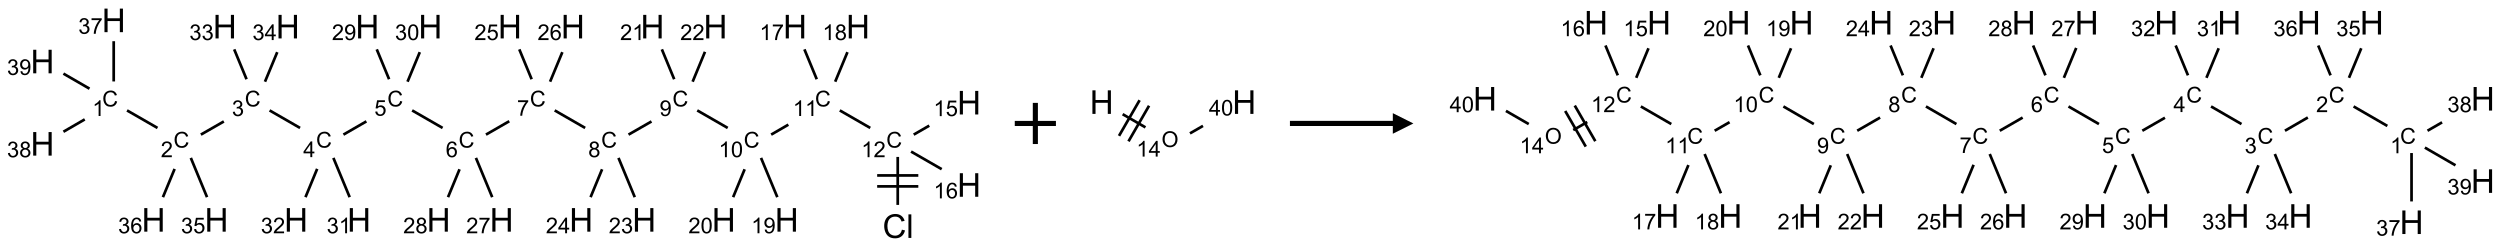 <?xml version="1.0" encoding="UTF-8"?>
<svg xmlns="http://www.w3.org/2000/svg" xmlns:xlink="http://www.w3.org/1999/xlink" width="1215" height="120" viewBox="0 0 1215 120">
<defs>
<g>
<g id="glyph-0-0">
<path d="M 2 0 L 2 -10 L 10 -10 L 10 0 Z M 2.25 -0.25 L 9.75 -0.25 L 9.75 -9.75 L 2.25 -9.75 Z M 2.25 -0.25 "/>
</g>
<g id="glyph-0-1">
<path d="M 9.406 -4.016 L 10.922 -3.633 C 10.605 -2.387 10.031 -1.438 9.207 -0.785 C 8.383 -0.133 7.371 0.195 6.18 0.195 C 4.945 0.195 3.941 -0.055 3.168 -0.559 C 2.395 -1.062 1.805 -1.789 1.402 -2.742 C 1 -3.695 0.797 -4.719 0.797 -5.812 C 0.797 -7.004 1.023 -8.047 1.48 -8.934 C 1.938 -9.82 2.586 -10.496 3.426 -10.957 C 4.266 -11.418 5.191 -11.648 6.203 -11.648 C 7.348 -11.648 8.312 -11.355 9.094 -10.773 C 9.875 -10.191 10.418 -9.371 10.727 -8.312 L 9.234 -7.961 C 8.969 -8.793 8.582 -9.402 8.078 -9.781 C 7.574 -10.16 6.938 -10.352 6.172 -10.352 C 5.293 -10.352 4.555 -10.141 3.965 -9.719 C 3.375 -9.297 2.957 -8.73 2.719 -8.02 C 2.48 -7.309 2.359 -6.574 2.359 -5.82 C 2.359 -4.848 2.5 -3.996 2.785 -3.27 C 3.07 -2.543 3.512 -2 4.109 -1.641 C 4.707 -1.281 5.355 -1.102 6.055 -1.102 C 6.902 -1.102 7.621 -1.348 8.211 -1.836 C 8.801 -2.324 9.199 -3.051 9.406 -4.016 Z M 9.406 -4.016 "/>
</g>
<g id="glyph-0-2">
<path d="M 1.023 0 L 1.023 -11.453 L 2.43 -11.453 L 2.43 0 Z M 1.023 0 "/>
</g>
<g id="glyph-0-3">
<path d="M 1.281 0 L 1.281 -11.453 L 2.797 -11.453 L 2.797 -6.75 L 8.75 -6.75 L 8.75 -11.453 L 10.266 -11.453 L 10.266 0 L 8.75 0 L 8.75 -5.398 L 2.797 -5.398 L 2.797 0 Z M 1.281 0 "/>
</g>
<g id="glyph-1-0">
<path d="M 1.332 0 L 1.332 -6.668 L 6.668 -6.668 L 6.668 0 Z M 1.5 -0.168 L 6.5 -0.168 L 6.5 -6.5 L 1.5 -6.5 Z M 1.5 -0.168 "/>
</g>
<g id="glyph-1-1">
<path d="M 6.27 -2.676 L 7.281 -2.422 C 7.07 -1.594 6.688 -0.961 6.137 -0.523 C 5.586 -0.086 4.914 0.129 4.121 0.129 C 3.297 0.129 2.629 -0.039 2.113 -0.371 C 1.598 -0.707 1.203 -1.191 0.934 -1.828 C 0.664 -2.465 0.531 -3.145 0.531 -3.875 C 0.531 -4.672 0.684 -5.363 0.988 -5.957 C 1.293 -6.547 1.723 -6.996 2.285 -7.305 C 2.844 -7.613 3.461 -7.766 4.137 -7.766 C 4.898 -7.766 5.543 -7.57 6.062 -7.184 C 6.582 -6.793 6.945 -6.246 7.152 -5.543 L 6.156 -5.309 C 5.98 -5.863 5.723 -6.266 5.387 -6.52 C 5.051 -6.773 4.625 -6.902 4.113 -6.902 C 3.527 -6.902 3.039 -6.762 2.645 -6.48 C 2.25 -6.199 1.973 -5.82 1.812 -5.348 C 1.652 -4.871 1.574 -4.383 1.574 -3.879 C 1.574 -3.23 1.668 -2.664 1.855 -2.18 C 2.047 -1.695 2.34 -1.332 2.738 -1.094 C 3.137 -0.855 3.57 -0.734 4.035 -0.734 C 4.602 -0.734 5.082 -0.898 5.473 -1.223 C 5.867 -1.551 6.133 -2.035 6.27 -2.676 Z M 6.27 -2.676 "/>
</g>
<g id="glyph-1-2">
<path d="M 3.973 0 L 3.035 0 L 3.035 -5.973 C 2.809 -5.758 2.516 -5.543 2.148 -5.328 C 1.781 -5.113 1.453 -4.953 1.16 -4.844 L 1.16 -5.75 C 1.684 -5.996 2.145 -6.297 2.535 -6.645 C 2.93 -6.996 3.207 -7.336 3.371 -7.668 L 3.973 -7.668 Z M 3.973 0 "/>
</g>
<g id="glyph-1-3">
<path d="M 5.371 -0.902 L 5.371 0 L 0.324 0 C 0.316 -0.227 0.352 -0.441 0.434 -0.652 C 0.562 -0.996 0.766 -1.332 1.051 -1.668 C 1.332 -2 1.742 -2.387 2.277 -2.824 C 3.105 -3.504 3.668 -4.043 3.957 -4.441 C 4.25 -4.84 4.395 -5.215 4.395 -5.566 C 4.395 -5.938 4.262 -6.254 3.996 -6.508 C 3.73 -6.762 3.387 -6.891 2.957 -6.891 C 2.508 -6.891 2.145 -6.754 1.875 -6.484 C 1.605 -6.215 1.469 -5.84 1.465 -5.359 L 0.5 -5.457 C 0.566 -6.176 0.812 -6.727 1.246 -7.102 C 1.676 -7.477 2.254 -7.668 2.98 -7.668 C 3.711 -7.668 4.293 -7.465 4.719 -7.059 C 5.145 -6.652 5.359 -6.148 5.359 -5.547 C 5.359 -5.242 5.297 -4.941 5.172 -4.645 C 5.047 -4.352 4.84 -4.039 4.551 -3.715 C 4.262 -3.387 3.777 -2.938 3.105 -2.371 C 2.543 -1.898 2.18 -1.578 2.02 -1.41 C 1.859 -1.242 1.73 -1.07 1.625 -0.902 Z M 5.371 -0.902 "/>
</g>
<g id="glyph-1-4">
<path d="M 0.441 -3.766 C 0.441 -4.668 0.535 -5.395 0.723 -5.945 C 0.906 -6.496 1.184 -6.922 1.551 -7.219 C 1.918 -7.516 2.375 -7.668 2.934 -7.668 C 3.344 -7.668 3.703 -7.586 4.012 -7.418 C 4.32 -7.254 4.574 -7.016 4.777 -6.707 C 4.977 -6.395 5.137 -6.016 5.25 -5.57 C 5.363 -5.125 5.422 -4.523 5.422 -3.766 C 5.422 -2.871 5.328 -2.148 5.145 -1.598 C 4.961 -1.047 4.688 -0.621 4.32 -0.32 C 3.953 -0.02 3.492 0.129 2.934 0.129 C 2.195 0.129 1.617 -0.133 1.199 -0.66 C 0.695 -1.297 0.441 -2.332 0.441 -3.766 Z M 1.406 -3.766 C 1.406 -2.512 1.555 -1.68 1.848 -1.262 C 2.141 -0.848 2.5 -0.641 2.934 -0.641 C 3.363 -0.641 3.727 -0.848 4.02 -1.266 C 4.312 -1.684 4.457 -2.516 4.457 -3.766 C 4.457 -5.023 4.312 -5.859 4.02 -6.27 C 3.727 -6.684 3.359 -6.891 2.922 -6.891 C 2.492 -6.891 2.148 -6.707 1.891 -6.344 C 1.566 -5.879 1.406 -5.02 1.406 -3.766 Z M 1.406 -3.766 "/>
</g>
<g id="glyph-1-5">
<path d="M 0.582 -1.766 L 1.484 -1.848 C 1.562 -1.426 1.707 -1.117 1.922 -0.926 C 2.137 -0.734 2.414 -0.641 2.75 -0.641 C 3.039 -0.641 3.289 -0.707 3.508 -0.84 C 3.727 -0.973 3.902 -1.148 4.043 -1.367 C 4.18 -1.586 4.297 -1.887 4.391 -2.262 C 4.484 -2.637 4.531 -3.016 4.531 -3.406 C 4.531 -3.449 4.531 -3.512 4.527 -3.594 C 4.34 -3.297 4.082 -3.055 3.758 -2.867 C 3.434 -2.68 3.082 -2.59 2.703 -2.59 C 2.07 -2.59 1.535 -2.816 1.098 -3.277 C 0.66 -3.734 0.441 -4.34 0.441 -5.09 C 0.441 -5.863 0.672 -6.484 1.129 -6.957 C 1.586 -7.43 2.156 -7.668 2.844 -7.668 C 3.34 -7.668 3.793 -7.531 4.207 -7.266 C 4.617 -7 4.93 -6.617 5.145 -6.121 C 5.355 -5.629 5.465 -4.91 5.465 -3.973 C 5.465 -2.996 5.359 -2.223 5.145 -1.645 C 4.934 -1.066 4.617 -0.625 4.199 -0.324 C 3.781 -0.02 3.293 0.129 2.73 0.129 C 2.133 0.129 1.645 -0.035 1.266 -0.367 C 0.887 -0.699 0.66 -1.164 0.582 -1.766 Z M 4.422 -5.137 C 4.422 -5.676 4.277 -6.102 3.992 -6.418 C 3.707 -6.734 3.359 -6.891 2.957 -6.891 C 2.543 -6.891 2.18 -6.719 1.871 -6.379 C 1.562 -6.039 1.406 -5.598 1.406 -5.059 C 1.406 -4.57 1.555 -4.176 1.848 -3.871 C 2.141 -3.566 2.5 -3.418 2.934 -3.418 C 3.367 -3.418 3.723 -3.57 4.004 -3.871 C 4.281 -4.176 4.422 -4.598 4.422 -5.137 Z M 4.422 -5.137 "/>
</g>
<g id="glyph-1-6">
<path d="M 1.887 -4.141 C 1.496 -4.281 1.207 -4.484 1.02 -4.75 C 0.832 -5.016 0.738 -5.328 0.738 -5.699 C 0.738 -6.254 0.938 -6.719 1.34 -7.098 C 1.738 -7.477 2.27 -7.668 2.934 -7.668 C 3.598 -7.668 4.137 -7.473 4.543 -7.086 C 4.949 -6.699 5.152 -6.227 5.152 -5.672 C 5.152 -5.316 5.059 -5.008 4.871 -4.746 C 4.688 -4.484 4.406 -4.281 4.027 -4.141 C 4.496 -3.988 4.852 -3.742 5.098 -3.402 C 5.34 -3.062 5.465 -2.656 5.465 -2.184 C 5.465 -1.531 5.234 -0.98 4.77 -0.535 C 4.309 -0.09 3.703 0.129 2.949 0.129 C 2.195 0.129 1.586 -0.094 1.125 -0.539 C 0.664 -0.984 0.434 -1.543 0.434 -2.207 C 0.434 -2.703 0.559 -3.121 0.809 -3.457 C 1.062 -3.793 1.422 -4.02 1.887 -4.141 Z M 1.699 -5.73 C 1.699 -5.367 1.812 -5.074 2.047 -4.844 C 2.281 -4.613 2.582 -4.5 2.953 -4.5 C 3.312 -4.5 3.609 -4.613 3.84 -4.84 C 4.07 -5.066 4.188 -5.348 4.188 -5.676 C 4.188 -6.02 4.07 -6.309 3.832 -6.543 C 3.594 -6.777 3.297 -6.895 2.941 -6.895 C 2.586 -6.895 2.289 -6.781 2.051 -6.551 C 1.816 -6.324 1.699 -6.047 1.699 -5.73 Z M 1.395 -2.203 C 1.395 -1.938 1.461 -1.676 1.586 -1.426 C 1.711 -1.176 1.902 -0.984 2.152 -0.848 C 2.402 -0.711 2.672 -0.641 2.957 -0.641 C 3.406 -0.641 3.777 -0.785 4.066 -1.074 C 4.359 -1.363 4.504 -1.727 4.504 -2.172 C 4.504 -2.625 4.355 -2.996 4.055 -3.293 C 3.754 -3.586 3.379 -3.734 2.926 -3.734 C 2.484 -3.734 2.121 -3.59 1.832 -3.297 C 1.543 -3.004 1.395 -2.641 1.395 -2.203 Z M 1.395 -2.203 "/>
</g>
<g id="glyph-1-7">
<path d="M 0.504 -6.637 L 0.504 -7.535 L 5.449 -7.535 L 5.449 -6.809 C 4.961 -6.289 4.48 -5.602 4.004 -4.746 C 3.527 -3.887 3.156 -3.004 2.895 -2.098 C 2.707 -1.461 2.59 -0.762 2.535 0 L 1.574 0 C 1.582 -0.602 1.703 -1.328 1.926 -2.176 C 2.152 -3.027 2.477 -3.848 2.898 -4.637 C 3.32 -5.426 3.77 -6.094 4.246 -6.637 Z M 0.504 -6.637 "/>
</g>
<g id="glyph-1-8">
<path d="M 5.309 -5.766 L 4.375 -5.691 C 4.293 -6.059 4.172 -6.328 4.02 -6.496 C 3.766 -6.762 3.453 -6.895 3.082 -6.895 C 2.785 -6.895 2.523 -6.812 2.297 -6.645 C 2 -6.43 1.77 -6.117 1.598 -5.703 C 1.43 -5.289 1.34 -4.703 1.332 -3.938 C 1.559 -4.281 1.836 -4.535 2.16 -4.703 C 2.488 -4.871 2.828 -4.953 3.188 -4.953 C 3.812 -4.953 4.344 -4.723 4.785 -4.262 C 5.223 -3.801 5.441 -3.207 5.441 -2.48 C 5.441 -2 5.34 -1.555 5.133 -1.145 C 4.926 -0.73 4.641 -0.418 4.281 -0.199 C 3.922 0.02 3.512 0.129 3.051 0.129 C 2.27 0.129 1.633 -0.156 1.141 -0.73 C 0.648 -1.305 0.402 -2.254 0.402 -3.574 C 0.402 -5.051 0.672 -6.121 1.219 -6.793 C 1.695 -7.375 2.336 -7.668 3.141 -7.668 C 3.742 -7.668 4.234 -7.5 4.617 -7.16 C 5 -6.824 5.23 -6.359 5.309 -5.766 Z M 1.48 -2.473 C 1.48 -2.152 1.547 -1.844 1.684 -1.547 C 1.82 -1.25 2.016 -1.027 2.262 -0.871 C 2.508 -0.719 2.766 -0.641 3.035 -0.641 C 3.434 -0.641 3.773 -0.801 4.059 -1.121 C 4.344 -1.441 4.484 -1.875 4.484 -2.422 C 4.484 -2.949 4.344 -3.367 4.062 -3.668 C 3.781 -3.973 3.426 -4.125 3 -4.125 C 2.578 -4.125 2.219 -3.973 1.922 -3.668 C 1.625 -3.363 1.48 -2.969 1.48 -2.473 Z M 1.48 -2.473 "/>
</g>
<g id="glyph-1-9">
<path d="M 0.441 -2 L 1.426 -2.082 C 1.5 -1.605 1.668 -1.242 1.934 -1.004 C 2.199 -0.762 2.52 -0.641 2.895 -0.641 C 3.348 -0.641 3.73 -0.812 4.043 -1.152 C 4.355 -1.492 4.512 -1.941 4.512 -2.504 C 4.512 -3.039 4.359 -3.461 4.059 -3.77 C 3.758 -4.078 3.367 -4.234 2.879 -4.234 C 2.578 -4.234 2.305 -4.164 2.062 -4.027 C 1.82 -3.891 1.629 -3.715 1.488 -3.496 L 0.609 -3.609 L 1.348 -7.531 L 5.145 -7.531 L 5.145 -6.637 L 2.098 -6.637 L 1.688 -4.582 C 2.145 -4.902 2.625 -5.062 3.129 -5.062 C 3.797 -5.062 4.359 -4.832 4.816 -4.371 C 5.277 -3.91 5.504 -3.312 5.504 -2.59 C 5.504 -1.898 5.305 -1.301 4.902 -0.797 C 4.41 -0.18 3.742 0.129 2.895 0.129 C 2.199 0.129 1.633 -0.062 1.195 -0.453 C 0.758 -0.844 0.504 -1.359 0.441 -2 Z M 0.441 -2 "/>
</g>
<g id="glyph-1-10">
<path d="M 3.449 0 L 3.449 -1.828 L 0.137 -1.828 L 0.137 -2.688 L 3.621 -7.637 L 4.387 -7.637 L 4.387 -2.688 L 5.418 -2.688 L 5.418 -1.828 L 4.387 -1.828 L 4.387 0 Z M 3.449 -2.688 L 3.449 -6.129 L 1.059 -2.688 Z M 3.449 -2.688 "/>
</g>
<g id="glyph-1-11">
<path d="M 0.449 -2.016 L 1.387 -2.141 C 1.492 -1.609 1.676 -1.227 1.934 -0.992 C 2.191 -0.758 2.508 -0.641 2.879 -0.641 C 3.32 -0.641 3.695 -0.793 3.996 -1.098 C 4.301 -1.402 4.453 -1.781 4.453 -2.234 C 4.453 -2.664 4.312 -3.02 4.031 -3.301 C 3.75 -3.578 3.391 -3.719 2.957 -3.719 C 2.781 -3.719 2.562 -3.684 2.297 -3.613 L 2.402 -4.438 C 2.465 -4.43 2.516 -4.426 2.551 -4.426 C 2.949 -4.426 3.312 -4.531 3.629 -4.738 C 3.949 -4.949 4.109 -5.27 4.109 -5.703 C 4.109 -6.047 3.992 -6.332 3.762 -6.559 C 3.527 -6.785 3.227 -6.895 2.859 -6.895 C 2.496 -6.895 2.191 -6.781 1.949 -6.551 C 1.707 -6.324 1.547 -5.98 1.48 -5.52 L 0.543 -5.688 C 0.656 -6.316 0.918 -6.805 1.324 -7.148 C 1.73 -7.492 2.234 -7.668 2.84 -7.668 C 3.254 -7.668 3.641 -7.578 3.988 -7.398 C 4.34 -7.219 4.609 -6.977 4.793 -6.668 C 4.98 -6.359 5.074 -6.031 5.074 -5.684 C 5.074 -5.352 4.984 -5.051 4.809 -4.781 C 4.629 -4.512 4.367 -4.297 4.02 -4.137 C 4.473 -4.031 4.824 -3.816 5.074 -3.488 C 5.324 -3.16 5.449 -2.75 5.449 -2.254 C 5.449 -1.59 5.203 -1.023 4.719 -0.559 C 4.234 -0.098 3.617 0.137 2.875 0.137 C 2.203 0.137 1.648 -0.062 1.207 -0.465 C 0.762 -0.863 0.512 -1.379 0.449 -2.016 Z M 0.449 -2.016 "/>
</g>
<g id="glyph-1-12">
<path d="M 0.516 -3.719 C 0.516 -4.984 0.855 -5.977 1.535 -6.695 C 2.215 -7.414 3.094 -7.77 4.172 -7.77 C 4.875 -7.77 5.512 -7.602 6.078 -7.266 C 6.645 -6.93 7.074 -6.461 7.371 -5.855 C 7.668 -5.254 7.816 -4.57 7.816 -3.809 C 7.816 -3.035 7.66 -2.34 7.348 -1.73 C 7.035 -1.117 6.594 -0.656 6.02 -0.34 C 5.449 -0.027 4.828 0.129 4.168 0.129 C 3.449 0.129 2.805 -0.043 2.238 -0.391 C 1.672 -0.738 1.246 -1.211 0.953 -1.812 C 0.66 -2.414 0.516 -3.047 0.516 -3.719 Z M 1.559 -3.703 C 1.559 -2.781 1.805 -2.059 2.301 -1.527 C 2.793 -1 3.414 -0.734 4.16 -0.734 C 4.922 -0.734 5.547 -1 6.039 -1.535 C 6.531 -2.07 6.777 -2.828 6.777 -3.812 C 6.777 -4.434 6.672 -4.977 6.461 -5.441 C 6.25 -5.902 5.945 -6.262 5.539 -6.52 C 5.133 -6.773 4.68 -6.902 4.176 -6.902 C 3.461 -6.902 2.848 -6.656 2.332 -6.164 C 1.816 -5.672 1.559 -4.852 1.559 -3.703 Z M 1.559 -3.703 "/>
</g>
</g>
</defs>
<path fill="none" stroke-width="0.033" stroke-linecap="butt" stroke-linejoin="miter" stroke="rgb(0%, 0%, 0%)" stroke-opacity="1" stroke-miterlimit="10" d="M 10.392 2.242 L 10.392 1.659 " transform="matrix(40, 0, 0, 40, 20.621, 9.904)"/>
<path fill="none" stroke-width="0.033" stroke-linecap="butt" stroke-linejoin="miter" stroke="rgb(0%, 0%, 0%)" stroke-opacity="1" stroke-miterlimit="10" d="M 10.642 1.884 L 10.142 1.884 " transform="matrix(40, 0, 0, 40, 20.621, 9.904)"/>
<path fill="none" stroke-width="0.033" stroke-linecap="butt" stroke-linejoin="miter" stroke="rgb(0%, 0%, 0%)" stroke-opacity="1" stroke-miterlimit="10" d="M 10.642 2.017 L 10.142 2.017 " transform="matrix(40, 0, 0, 40, 20.621, 9.904)"/>
<path fill="none" stroke-width="0.033" stroke-linecap="butt" stroke-linejoin="miter" stroke="rgb(0%, 0%, 0%)" stroke-opacity="1" stroke-miterlimit="10" d="M 10.058 1.307 L 9.688 1.094 " transform="matrix(40, 0, 0, 40, 20.621, 9.904)"/>
<path fill="none" stroke-width="0.033" stroke-linecap="butt" stroke-linejoin="miter" stroke="rgb(0%, 0%, 0%)" stroke-opacity="1" stroke-miterlimit="10" d="M 9.063 1.267 L 8.854 1.388 " transform="matrix(40, 0, 0, 40, 20.621, 9.904)"/>
<path fill="none" stroke-width="0.033" stroke-linecap="butt" stroke-linejoin="miter" stroke="rgb(0%, 0%, 0%)" stroke-opacity="1" stroke-miterlimit="10" d="M 8.326 1.307 L 7.956 1.094 " transform="matrix(40, 0, 0, 40, 20.621, 9.904)"/>
<path fill="none" stroke-width="0.033" stroke-linecap="butt" stroke-linejoin="miter" stroke="rgb(0%, 0%, 0%)" stroke-opacity="1" stroke-miterlimit="10" d="M 7.4 1.228 L 7.121 1.388 " transform="matrix(40, 0, 0, 40, 20.621, 9.904)"/>
<path fill="none" stroke-width="0.033" stroke-linecap="butt" stroke-linejoin="miter" stroke="rgb(0%, 0%, 0%)" stroke-opacity="1" stroke-miterlimit="10" d="M 6.594 1.307 L 6.224 1.094 " transform="matrix(40, 0, 0, 40, 20.621, 9.904)"/>
<path fill="none" stroke-width="0.033" stroke-linecap="butt" stroke-linejoin="miter" stroke="rgb(0%, 0%, 0%)" stroke-opacity="1" stroke-miterlimit="10" d="M 5.672 1.225 L 5.389 1.388 " transform="matrix(40, 0, 0, 40, 20.621, 9.904)"/>
<path fill="none" stroke-width="0.033" stroke-linecap="butt" stroke-linejoin="miter" stroke="rgb(0%, 0%, 0%)" stroke-opacity="1" stroke-miterlimit="10" d="M 4.862 1.307 L 4.492 1.094 " transform="matrix(40, 0, 0, 40, 20.621, 9.904)"/>
<path fill="none" stroke-width="0.033" stroke-linecap="butt" stroke-linejoin="miter" stroke="rgb(0%, 0%, 0%)" stroke-opacity="1" stroke-miterlimit="10" d="M 3.936 1.227 L 3.657 1.388 " transform="matrix(40, 0, 0, 40, 20.621, 9.904)"/>
<path fill="none" stroke-width="0.033" stroke-linecap="butt" stroke-linejoin="miter" stroke="rgb(0%, 0%, 0%)" stroke-opacity="1" stroke-miterlimit="10" d="M 3.13 1.307 L 2.76 1.094 " transform="matrix(40, 0, 0, 40, 20.621, 9.904)"/>
<path fill="none" stroke-width="0.033" stroke-linecap="butt" stroke-linejoin="miter" stroke="rgb(0%, 0%, 0%)" stroke-opacity="1" stroke-miterlimit="10" d="M 2.204 1.228 L 1.925 1.388 " transform="matrix(40, 0, 0, 40, 20.621, 9.904)"/>
<path fill="none" stroke-width="0.033" stroke-linecap="butt" stroke-linejoin="miter" stroke="rgb(0%, 0%, 0%)" stroke-opacity="1" stroke-miterlimit="10" d="M 1.398 1.307 L 1.028 1.094 " transform="matrix(40, 0, 0, 40, 20.621, 9.904)"/>
<path fill="none" stroke-width="0.033" stroke-linecap="butt" stroke-linejoin="miter" stroke="rgb(0%, 0%, 0%)" stroke-opacity="1" stroke-miterlimit="10" d="M 0.866 0.742 L 0.866 0.253 " transform="matrix(40, 0, 0, 40, 20.621, 9.904)"/>
<path fill="none" stroke-width="0.033" stroke-linecap="butt" stroke-linejoin="miter" stroke="rgb(0%, 0%, 0%)" stroke-opacity="1" stroke-miterlimit="10" d="M 0.514 1.203 L 0.255 1.353 " transform="matrix(40, 0, 0, 40, 20.621, 9.904)"/>
<path fill="none" stroke-width="0.033" stroke-linecap="butt" stroke-linejoin="miter" stroke="rgb(0%, 0%, 0%)" stroke-opacity="1" stroke-miterlimit="10" d="M 0.572 0.83 L 0.255 0.647 " transform="matrix(40, 0, 0, 40, 20.621, 9.904)"/>
<path fill="none" stroke-width="0.033" stroke-linecap="butt" stroke-linejoin="miter" stroke="rgb(0%, 0%, 0%)" stroke-opacity="1" stroke-miterlimit="10" d="M 1.803 1.671 L 2 2.148 " transform="matrix(40, 0, 0, 40, 20.621, 9.904)"/>
<path fill="none" stroke-width="0.033" stroke-linecap="butt" stroke-linejoin="miter" stroke="rgb(0%, 0%, 0%)" stroke-opacity="1" stroke-miterlimit="10" d="M 1.606 1.805 L 1.464 2.148 " transform="matrix(40, 0, 0, 40, 20.621, 9.904)"/>
<path fill="none" stroke-width="0.033" stroke-linecap="butt" stroke-linejoin="miter" stroke="rgb(0%, 0%, 0%)" stroke-opacity="1" stroke-miterlimit="10" d="M 2.48 0.715 L 2.33 0.352 " transform="matrix(40, 0, 0, 40, 20.621, 9.904)"/>
<path fill="none" stroke-width="0.033" stroke-linecap="butt" stroke-linejoin="miter" stroke="rgb(0%, 0%, 0%)" stroke-opacity="1" stroke-miterlimit="10" d="M 2.704 0.745 L 2.853 0.386 " transform="matrix(40, 0, 0, 40, 20.621, 9.904)"/>
<path fill="none" stroke-width="0.033" stroke-linecap="butt" stroke-linejoin="miter" stroke="rgb(0%, 0%, 0%)" stroke-opacity="1" stroke-miterlimit="10" d="M 3.535 1.671 L 3.733 2.148 " transform="matrix(40, 0, 0, 40, 20.621, 9.904)"/>
<path fill="none" stroke-width="0.033" stroke-linecap="butt" stroke-linejoin="miter" stroke="rgb(0%, 0%, 0%)" stroke-opacity="1" stroke-miterlimit="10" d="M 3.338 1.804 L 3.196 2.148 " transform="matrix(40, 0, 0, 40, 20.621, 9.904)"/>
<path fill="none" stroke-width="0.033" stroke-linecap="butt" stroke-linejoin="miter" stroke="rgb(0%, 0%, 0%)" stroke-opacity="1" stroke-miterlimit="10" d="M 4.212 0.715 L 4.062 0.352 " transform="matrix(40, 0, 0, 40, 20.621, 9.904)"/>
<path fill="none" stroke-width="0.033" stroke-linecap="butt" stroke-linejoin="miter" stroke="rgb(0%, 0%, 0%)" stroke-opacity="1" stroke-miterlimit="10" d="M 4.436 0.745 L 4.585 0.386 " transform="matrix(40, 0, 0, 40, 20.621, 9.904)"/>
<path fill="none" stroke-width="0.033" stroke-linecap="butt" stroke-linejoin="miter" stroke="rgb(0%, 0%, 0%)" stroke-opacity="1" stroke-miterlimit="10" d="M 5.267 1.671 L 5.465 2.148 " transform="matrix(40, 0, 0, 40, 20.621, 9.904)"/>
<path fill="none" stroke-width="0.033" stroke-linecap="butt" stroke-linejoin="miter" stroke="rgb(0%, 0%, 0%)" stroke-opacity="1" stroke-miterlimit="10" d="M 5.068 1.809 L 4.928 2.148 " transform="matrix(40, 0, 0, 40, 20.621, 9.904)"/>
<path fill="none" stroke-width="0.033" stroke-linecap="butt" stroke-linejoin="miter" stroke="rgb(0%, 0%, 0%)" stroke-opacity="1" stroke-miterlimit="10" d="M 5.944 0.715 L 5.794 0.352 " transform="matrix(40, 0, 0, 40, 20.621, 9.904)"/>
<path fill="none" stroke-width="0.033" stroke-linecap="butt" stroke-linejoin="miter" stroke="rgb(0%, 0%, 0%)" stroke-opacity="1" stroke-miterlimit="10" d="M 6.168 0.745 L 6.317 0.386 " transform="matrix(40, 0, 0, 40, 20.621, 9.904)"/>
<path fill="none" stroke-width="0.033" stroke-linecap="butt" stroke-linejoin="miter" stroke="rgb(0%, 0%, 0%)" stroke-opacity="1" stroke-miterlimit="10" d="M 6.999 1.671 L 7.197 2.148 " transform="matrix(40, 0, 0, 40, 20.621, 9.904)"/>
<path fill="none" stroke-width="0.033" stroke-linecap="butt" stroke-linejoin="miter" stroke="rgb(0%, 0%, 0%)" stroke-opacity="1" stroke-miterlimit="10" d="M 6.8 1.809 L 6.66 2.148 " transform="matrix(40, 0, 0, 40, 20.621, 9.904)"/>
<path fill="none" stroke-width="0.033" stroke-linecap="butt" stroke-linejoin="miter" stroke="rgb(0%, 0%, 0%)" stroke-opacity="1" stroke-miterlimit="10" d="M 7.676 0.715 L 7.526 0.352 " transform="matrix(40, 0, 0, 40, 20.621, 9.904)"/>
<path fill="none" stroke-width="0.033" stroke-linecap="butt" stroke-linejoin="miter" stroke="rgb(0%, 0%, 0%)" stroke-opacity="1" stroke-miterlimit="10" d="M 7.9 0.745 L 8.05 0.382 " transform="matrix(40, 0, 0, 40, 20.621, 9.904)"/>
<path fill="none" stroke-width="0.033" stroke-linecap="butt" stroke-linejoin="miter" stroke="rgb(0%, 0%, 0%)" stroke-opacity="1" stroke-miterlimit="10" d="M 8.731 1.671 L 8.929 2.148 " transform="matrix(40, 0, 0, 40, 20.621, 9.904)"/>
<path fill="none" stroke-width="0.033" stroke-linecap="butt" stroke-linejoin="miter" stroke="rgb(0%, 0%, 0%)" stroke-opacity="1" stroke-miterlimit="10" d="M 8.532 1.809 L 8.392 2.148 " transform="matrix(40, 0, 0, 40, 20.621, 9.904)"/>
<path fill="none" stroke-width="0.033" stroke-linecap="butt" stroke-linejoin="miter" stroke="rgb(0%, 0%, 0%)" stroke-opacity="1" stroke-miterlimit="10" d="M 9.408 0.715 L 9.258 0.352 " transform="matrix(40, 0, 0, 40, 20.621, 9.904)"/>
<path fill="none" stroke-width="0.033" stroke-linecap="butt" stroke-linejoin="miter" stroke="rgb(0%, 0%, 0%)" stroke-opacity="1" stroke-miterlimit="10" d="M 9.632 0.745 L 9.781 0.386 " transform="matrix(40, 0, 0, 40, 20.621, 9.904)"/>
<path fill="none" stroke-width="0.033" stroke-linecap="butt" stroke-linejoin="miter" stroke="rgb(0%, 0%, 0%)" stroke-opacity="1" stroke-miterlimit="10" d="M 10.586 1.388 L 10.775 1.279 " transform="matrix(40, 0, 0, 40, 20.621, 9.904)"/>
<path fill="none" stroke-width="0.033" stroke-linecap="butt" stroke-linejoin="miter" stroke="rgb(0%, 0%, 0%)" stroke-opacity="1" stroke-miterlimit="10" d="M 10.554 1.594 L 10.926 1.808 " transform="matrix(40, 0, 0, 40, 20.621, 9.904)"/>
<g fill="rgb(0%, 0%, 0%)" fill-opacity="1">
<use xlink:href="#glyph-0-1" x="428.922" y="115.633"/>
<use xlink:href="#glyph-0-2" x="440.477" y="115.633"/>
</g>
<g fill="rgb(0%, 0%, 0%)" fill-opacity="1">
<use xlink:href="#glyph-1-1" x="430.719" y="71.75"/>
</g>
<g fill="rgb(0%, 0%, 0%)" fill-opacity="1">
<use xlink:href="#glyph-1-2" x="418.613" y="76.387"/>
<use xlink:href="#glyph-1-3" x="424.546" y="76.387"/>
</g>
<g fill="rgb(0%, 0%, 0%)" fill-opacity="1">
<use xlink:href="#glyph-1-1" x="396.078" y="51.75"/>
</g>
<g fill="rgb(0%, 0%, 0%)" fill-opacity="1">
<use xlink:href="#glyph-1-2" x="385.367" y="56.387"/>
<use xlink:href="#glyph-1-2" x="391.299" y="56.387"/>
</g>
<g fill="rgb(0%, 0%, 0%)" fill-opacity="1">
<use xlink:href="#glyph-1-1" x="361.438" y="71.75"/>
</g>
<g fill="rgb(0%, 0%, 0%)" fill-opacity="1">
<use xlink:href="#glyph-1-2" x="349.281" y="76.387"/>
<use xlink:href="#glyph-1-4" x="355.214" y="76.387"/>
</g>
<g fill="rgb(0%, 0%, 0%)" fill-opacity="1">
<use xlink:href="#glyph-1-1" x="326.797" y="51.75"/>
</g>
<g fill="rgb(0%, 0%, 0%)" fill-opacity="1">
<use xlink:href="#glyph-1-5" x="320.527" y="56.387"/>
</g>
<g fill="rgb(0%, 0%, 0%)" fill-opacity="1">
<use xlink:href="#glyph-1-1" x="292.156" y="71.75"/>
</g>
<g fill="rgb(0%, 0%, 0%)" fill-opacity="1">
<use xlink:href="#glyph-1-6" x="285.891" y="76.387"/>
</g>
<g fill="rgb(0%, 0%, 0%)" fill-opacity="1">
<use xlink:href="#glyph-1-1" x="257.516" y="51.75"/>
</g>
<g fill="rgb(0%, 0%, 0%)" fill-opacity="1">
<use xlink:href="#glyph-1-7" x="251.262" y="56.258"/>
</g>
<g fill="rgb(0%, 0%, 0%)" fill-opacity="1">
<use xlink:href="#glyph-1-1" x="222.875" y="71.75"/>
</g>
<g fill="rgb(0%, 0%, 0%)" fill-opacity="1">
<use xlink:href="#glyph-1-8" x="216.629" y="76.387"/>
</g>
<g fill="rgb(0%, 0%, 0%)" fill-opacity="1">
<use xlink:href="#glyph-1-1" x="188.234" y="51.75"/>
</g>
<g fill="rgb(0%, 0%, 0%)" fill-opacity="1">
<use xlink:href="#glyph-1-9" x="181.922" y="56.254"/>
</g>
<g fill="rgb(0%, 0%, 0%)" fill-opacity="1">
<use xlink:href="#glyph-1-1" x="153.594" y="71.75"/>
</g>
<g fill="rgb(0%, 0%, 0%)" fill-opacity="1">
<use xlink:href="#glyph-1-10" x="147.371" y="76.355"/>
</g>
<g fill="rgb(0%, 0%, 0%)" fill-opacity="1">
<use xlink:href="#glyph-1-1" x="118.953" y="51.75"/>
</g>
<g fill="rgb(0%, 0%, 0%)" fill-opacity="1">
<use xlink:href="#glyph-1-11" x="112.699" y="56.387"/>
</g>
<g fill="rgb(0%, 0%, 0%)" fill-opacity="1">
<use xlink:href="#glyph-1-1" x="84.309" y="71.75"/>
</g>
<g fill="rgb(0%, 0%, 0%)" fill-opacity="1">
<use xlink:href="#glyph-1-3" x="78.137" y="76.387"/>
</g>
<g fill="rgb(0%, 0%, 0%)" fill-opacity="1">
<use xlink:href="#glyph-1-1" x="49.668" y="51.75"/>
</g>
<g fill="rgb(0%, 0%, 0%)" fill-opacity="1">
<use xlink:href="#glyph-1-2" x="44.891" y="56.387"/>
</g>
<g fill="rgb(0%, 0%, 0%)" fill-opacity="1">
<use xlink:href="#glyph-0-3" x="49.488" y="15.633"/>
</g>
<g fill="rgb(0%, 0%, 0%)" fill-opacity="1">
<use xlink:href="#glyph-1-11" x="38.055" y="16.426"/>
<use xlink:href="#glyph-1-7" x="43.987" y="16.426"/>
</g>
<g fill="rgb(0%, 0%, 0%)" fill-opacity="1">
<use xlink:href="#glyph-0-3" x="14.848" y="75.633"/>
</g>
<g fill="rgb(0%, 0%, 0%)" fill-opacity="1">
<use xlink:href="#glyph-1-11" x="3.398" y="76.426"/>
<use xlink:href="#glyph-1-6" x="9.331" y="76.426"/>
</g>
<g fill="rgb(0%, 0%, 0%)" fill-opacity="1">
<use xlink:href="#glyph-0-3" x="14.848" y="35.633"/>
</g>
<g fill="rgb(0%, 0%, 0%)" fill-opacity="1">
<use xlink:href="#glyph-1-11" x="3.398" y="36.426"/>
<use xlink:href="#glyph-1-5" x="9.331" y="36.426"/>
</g>
<g fill="rgb(0%, 0%, 0%)" fill-opacity="1">
<use xlink:href="#glyph-0-3" x="99.438" y="112.586"/>
</g>
<g fill="rgb(0%, 0%, 0%)" fill-opacity="1">
<use xlink:href="#glyph-1-11" x="87.945" y="113.379"/>
<use xlink:href="#glyph-1-9" x="93.878" y="113.379"/>
</g>
<g fill="rgb(0%, 0%, 0%)" fill-opacity="1">
<use xlink:href="#glyph-0-3" x="68.824" y="112.586"/>
</g>
<g fill="rgb(0%, 0%, 0%)" fill-opacity="1">
<use xlink:href="#glyph-1-11" x="57.395" y="113.379"/>
<use xlink:href="#glyph-1-8" x="63.327" y="113.379"/>
</g>
<g fill="rgb(0%, 0%, 0%)" fill-opacity="1">
<use xlink:href="#glyph-0-3" x="103.465" y="18.676"/>
</g>
<g fill="rgb(0%, 0%, 0%)" fill-opacity="1">
<use xlink:href="#glyph-1-11" x="92.031" y="19.469"/>
<use xlink:href="#glyph-1-11" x="97.964" y="19.469"/>
</g>
<g fill="rgb(0%, 0%, 0%)" fill-opacity="1">
<use xlink:href="#glyph-0-3" x="134.078" y="18.676"/>
</g>
<g fill="rgb(0%, 0%, 0%)" fill-opacity="1">
<use xlink:href="#glyph-1-11" x="122.676" y="19.469"/>
<use xlink:href="#glyph-1-10" x="128.608" y="19.469"/>
</g>
<g fill="rgb(0%, 0%, 0%)" fill-opacity="1">
<use xlink:href="#glyph-0-3" x="168.719" y="112.586"/>
</g>
<g fill="rgb(0%, 0%, 0%)" fill-opacity="1">
<use xlink:href="#glyph-1-11" x="158.762" y="113.379"/>
<use xlink:href="#glyph-1-2" x="164.694" y="113.379"/>
</g>
<g fill="rgb(0%, 0%, 0%)" fill-opacity="1">
<use xlink:href="#glyph-0-3" x="138.105" y="112.586"/>
</g>
<g fill="rgb(0%, 0%, 0%)" fill-opacity="1">
<use xlink:href="#glyph-1-11" x="126.75" y="113.379"/>
<use xlink:href="#glyph-1-3" x="132.682" y="113.379"/>
</g>
<g fill="rgb(0%, 0%, 0%)" fill-opacity="1">
<use xlink:href="#glyph-0-3" x="172.746" y="18.676"/>
</g>
<g fill="rgb(0%, 0%, 0%)" fill-opacity="1">
<use xlink:href="#glyph-1-3" x="161.297" y="19.469"/>
<use xlink:href="#glyph-1-5" x="167.229" y="19.469"/>
</g>
<g fill="rgb(0%, 0%, 0%)" fill-opacity="1">
<use xlink:href="#glyph-0-3" x="203.359" y="18.676"/>
</g>
<g fill="rgb(0%, 0%, 0%)" fill-opacity="1">
<use xlink:href="#glyph-1-11" x="191.953" y="19.469"/>
<use xlink:href="#glyph-1-4" x="197.885" y="19.469"/>
</g>
<g fill="rgb(0%, 0%, 0%)" fill-opacity="1">
<use xlink:href="#glyph-0-3" x="238.004" y="112.586"/>
</g>
<g fill="rgb(0%, 0%, 0%)" fill-opacity="1">
<use xlink:href="#glyph-1-3" x="226.57" y="113.379"/>
<use xlink:href="#glyph-1-7" x="232.503" y="113.379"/>
</g>
<g fill="rgb(0%, 0%, 0%)" fill-opacity="1">
<use xlink:href="#glyph-0-3" x="207.387" y="112.586"/>
</g>
<g fill="rgb(0%, 0%, 0%)" fill-opacity="1">
<use xlink:href="#glyph-1-3" x="195.941" y="113.379"/>
<use xlink:href="#glyph-1-6" x="201.874" y="113.379"/>
</g>
<g fill="rgb(0%, 0%, 0%)" fill-opacity="1">
<use xlink:href="#glyph-0-3" x="242.027" y="18.676"/>
</g>
<g fill="rgb(0%, 0%, 0%)" fill-opacity="1">
<use xlink:href="#glyph-1-3" x="230.539" y="19.469"/>
<use xlink:href="#glyph-1-9" x="236.471" y="19.469"/>
</g>
<g fill="rgb(0%, 0%, 0%)" fill-opacity="1">
<use xlink:href="#glyph-0-3" x="272.645" y="18.676"/>
</g>
<g fill="rgb(0%, 0%, 0%)" fill-opacity="1">
<use xlink:href="#glyph-1-3" x="261.215" y="19.469"/>
<use xlink:href="#glyph-1-8" x="267.147" y="19.469"/>
</g>
<g fill="rgb(0%, 0%, 0%)" fill-opacity="1">
<use xlink:href="#glyph-0-3" x="307.285" y="112.586"/>
</g>
<g fill="rgb(0%, 0%, 0%)" fill-opacity="1">
<use xlink:href="#glyph-1-3" x="295.852" y="113.379"/>
<use xlink:href="#glyph-1-11" x="301.784" y="113.379"/>
</g>
<g fill="rgb(0%, 0%, 0%)" fill-opacity="1">
<use xlink:href="#glyph-0-3" x="276.668" y="112.586"/>
</g>
<g fill="rgb(0%, 0%, 0%)" fill-opacity="1">
<use xlink:href="#glyph-1-3" x="265.27" y="113.379"/>
<use xlink:href="#glyph-1-10" x="271.202" y="113.379"/>
</g>
<g fill="rgb(0%, 0%, 0%)" fill-opacity="1">
<use xlink:href="#glyph-0-3" x="311.309" y="18.676"/>
</g>
<g fill="rgb(0%, 0%, 0%)" fill-opacity="1">
<use xlink:href="#glyph-1-3" x="301.352" y="19.469"/>
<use xlink:href="#glyph-1-2" x="307.284" y="19.469"/>
</g>
<g fill="rgb(0%, 0%, 0%)" fill-opacity="1">
<use xlink:href="#glyph-0-3" x="341.926" y="18.676"/>
</g>
<g fill="rgb(0%, 0%, 0%)" fill-opacity="1">
<use xlink:href="#glyph-1-3" x="330.57" y="19.469"/>
<use xlink:href="#glyph-1-3" x="336.503" y="19.469"/>
</g>
<g fill="rgb(0%, 0%, 0%)" fill-opacity="1">
<use xlink:href="#glyph-0-3" x="376.566" y="112.586"/>
</g>
<g fill="rgb(0%, 0%, 0%)" fill-opacity="1">
<use xlink:href="#glyph-1-2" x="365.117" y="113.379"/>
<use xlink:href="#glyph-1-5" x="371.049" y="113.379"/>
</g>
<g fill="rgb(0%, 0%, 0%)" fill-opacity="1">
<use xlink:href="#glyph-0-3" x="345.953" y="112.586"/>
</g>
<g fill="rgb(0%, 0%, 0%)" fill-opacity="1">
<use xlink:href="#glyph-1-3" x="334.547" y="113.379"/>
<use xlink:href="#glyph-1-4" x="340.479" y="113.379"/>
</g>
<g fill="rgb(0%, 0%, 0%)" fill-opacity="1">
<use xlink:href="#glyph-0-3" x="380.594" y="18.676"/>
</g>
<g fill="rgb(0%, 0%, 0%)" fill-opacity="1">
<use xlink:href="#glyph-1-2" x="369.156" y="19.469"/>
<use xlink:href="#glyph-1-7" x="375.089" y="19.469"/>
</g>
<g fill="rgb(0%, 0%, 0%)" fill-opacity="1">
<use xlink:href="#glyph-0-3" x="411.207" y="18.676"/>
</g>
<g fill="rgb(0%, 0%, 0%)" fill-opacity="1">
<use xlink:href="#glyph-1-2" x="399.758" y="19.469"/>
<use xlink:href="#glyph-1-6" x="405.69" y="19.469"/>
</g>
<g fill="rgb(0%, 0%, 0%)" fill-opacity="1">
<use xlink:href="#glyph-0-3" x="465.184" y="55.633"/>
</g>
<g fill="rgb(0%, 0%, 0%)" fill-opacity="1">
<use xlink:href="#glyph-1-2" x="453.691" y="56.426"/>
<use xlink:href="#glyph-1-9" x="459.624" y="56.426"/>
</g>
<g fill="rgb(0%, 0%, 0%)" fill-opacity="1">
<use xlink:href="#glyph-0-3" x="465.184" y="95.633"/>
</g>
<g fill="rgb(0%, 0%, 0%)" fill-opacity="1">
<use xlink:href="#glyph-1-2" x="453.754" y="96.426"/>
<use xlink:href="#glyph-1-8" x="459.686" y="96.426"/>
</g>
<path fill="none" stroke-width="0.062" stroke-linecap="butt" stroke-linejoin="miter" stroke="rgb(0%, 0%, 0%)" stroke-opacity="1" stroke-miterlimit="10" d="M 0 0 L 0.5 0 M 0.25 -0.25 L 0.25 0.25 " transform="matrix(40, 0, 0, 40, 493.18, 60)"/>
<path fill="none" stroke-width="0.033" stroke-linecap="butt" stroke-linejoin="miter" stroke="rgb(0%, 0%, 0%)" stroke-opacity="1" stroke-miterlimit="10" d="M 0.255 0.147 L 0.532 0.307 " transform="matrix(40, 0, 0, 40, 535.406, 49.623)"/>
<path fill="none" stroke-width="0.033" stroke-linecap="butt" stroke-linejoin="miter" stroke="rgb(0%, 0%, 0%)" stroke-opacity="1" stroke-miterlimit="10" d="M 0.326 0.477 L 0.576 0.044 " transform="matrix(40, 0, 0, 40, 535.406, 49.623)"/>
<path fill="none" stroke-width="0.033" stroke-linecap="butt" stroke-linejoin="miter" stroke="rgb(0%, 0%, 0%)" stroke-opacity="1" stroke-miterlimit="10" d="M 0.211 0.41 L 0.461 -0.023 " transform="matrix(40, 0, 0, 40, 535.406, 49.623)"/>
<path fill="none" stroke-width="0.033" stroke-linecap="butt" stroke-linejoin="miter" stroke="rgb(0%, 0%, 0%)" stroke-opacity="1" stroke-miterlimit="10" d="M 1.073 0.38 L 1.231 0.289 " transform="matrix(40, 0, 0, 40, 535.406, 49.623)"/>
<g fill="rgb(0%, 0%, 0%)" fill-opacity="1">
<use xlink:href="#glyph-0-3" x="529.633" y="55.352"/>
</g>
<g fill="rgb(0%, 0%, 0%)" fill-opacity="1">
<use xlink:href="#glyph-1-12" x="564.469" y="71.473"/>
</g>
<g fill="rgb(0%, 0%, 0%)" fill-opacity="1">
<use xlink:href="#glyph-1-2" x="552.301" y="76.105"/>
<use xlink:href="#glyph-1-10" x="558.233" y="76.105"/>
</g>
<g fill="rgb(0%, 0%, 0%)" fill-opacity="1">
<use xlink:href="#glyph-0-3" x="598.914" y="55.352"/>
</g>
<g fill="rgb(0%, 0%, 0%)" fill-opacity="1">
<use xlink:href="#glyph-1-10" x="587.508" y="56.145"/>
<use xlink:href="#glyph-1-4" x="593.44" y="56.145"/>
</g>
<path fill-rule="nonzero" fill="rgb(0%, 0%, 0%)" fill-opacity="1" d="M 626.91 61.25 L 676.91 61.25 L 676.91 65 L 686.91 60 L 676.91 55 L 676.91 58.75 L 626.91 58.75 "/>
<path fill="none" stroke-width="0.033" stroke-linecap="butt" stroke-linejoin="miter" stroke="rgb(0%, 0%, 0%)" stroke-opacity="1" stroke-miterlimit="10" d="M 10.964 1.254 L 10.554 1.017 " transform="matrix(40, 0, 0, 40, 721.687, 11.057)"/>
<path fill="none" stroke-width="0.033" stroke-linecap="butt" stroke-linejoin="miter" stroke="rgb(0%, 0%, 0%)" stroke-opacity="1" stroke-miterlimit="10" d="M 9.998 1.151 L 9.72 1.312 " transform="matrix(40, 0, 0, 40, 721.687, 11.057)"/>
<path fill="none" stroke-width="0.033" stroke-linecap="butt" stroke-linejoin="miter" stroke="rgb(0%, 0%, 0%)" stroke-opacity="1" stroke-miterlimit="10" d="M 9.192 1.231 L 8.822 1.017 " transform="matrix(40, 0, 0, 40, 721.687, 11.057)"/>
<path fill="none" stroke-width="0.033" stroke-linecap="butt" stroke-linejoin="miter" stroke="rgb(0%, 0%, 0%)" stroke-opacity="1" stroke-miterlimit="10" d="M 8.262 1.154 L 7.987 1.312 " transform="matrix(40, 0, 0, 40, 721.687, 11.057)"/>
<path fill="none" stroke-width="0.033" stroke-linecap="butt" stroke-linejoin="miter" stroke="rgb(0%, 0%, 0%)" stroke-opacity="1" stroke-miterlimit="10" d="M 7.46 1.231 L 7.09 1.017 " transform="matrix(40, 0, 0, 40, 721.687, 11.057)"/>
<path fill="none" stroke-width="0.033" stroke-linecap="butt" stroke-linejoin="miter" stroke="rgb(0%, 0%, 0%)" stroke-opacity="1" stroke-miterlimit="10" d="M 6.533 1.152 L 6.255 1.312 " transform="matrix(40, 0, 0, 40, 721.687, 11.057)"/>
<path fill="none" stroke-width="0.033" stroke-linecap="butt" stroke-linejoin="miter" stroke="rgb(0%, 0%, 0%)" stroke-opacity="1" stroke-miterlimit="10" d="M 5.728 1.231 L 5.358 1.017 " transform="matrix(40, 0, 0, 40, 721.687, 11.057)"/>
<path fill="none" stroke-width="0.033" stroke-linecap="butt" stroke-linejoin="miter" stroke="rgb(0%, 0%, 0%)" stroke-opacity="1" stroke-miterlimit="10" d="M 4.801 1.152 L 4.523 1.312 " transform="matrix(40, 0, 0, 40, 721.687, 11.057)"/>
<path fill="none" stroke-width="0.033" stroke-linecap="butt" stroke-linejoin="miter" stroke="rgb(0%, 0%, 0%)" stroke-opacity="1" stroke-miterlimit="10" d="M 3.996 1.231 L 3.626 1.017 " transform="matrix(40, 0, 0, 40, 721.687, 11.057)"/>
<path fill="none" stroke-width="0.033" stroke-linecap="butt" stroke-linejoin="miter" stroke="rgb(0%, 0%, 0%)" stroke-opacity="1" stroke-miterlimit="10" d="M 2.972 1.208 L 2.791 1.312 " transform="matrix(40, 0, 0, 40, 721.687, 11.057)"/>
<path fill="none" stroke-width="0.033" stroke-linecap="butt" stroke-linejoin="miter" stroke="rgb(0%, 0%, 0%)" stroke-opacity="1" stroke-miterlimit="10" d="M 2.264 1.231 L 1.894 1.017 " transform="matrix(40, 0, 0, 40, 721.687, 11.057)"/>
<path fill="none" stroke-width="0.033" stroke-linecap="butt" stroke-linejoin="miter" stroke="rgb(0%, 0%, 0%)" stroke-opacity="1" stroke-miterlimit="10" d="M 1.243 1.206 L 1.073 1.304 " transform="matrix(40, 0, 0, 40, 721.687, 11.057)"/>
<path fill="none" stroke-width="0.033" stroke-linecap="butt" stroke-linejoin="miter" stroke="rgb(0%, 0%, 0%)" stroke-opacity="1" stroke-miterlimit="10" d="M 0.975 1.072 L 1.225 1.505 " transform="matrix(40, 0, 0, 40, 721.687, 11.057)"/>
<path fill="none" stroke-width="0.033" stroke-linecap="butt" stroke-linejoin="miter" stroke="rgb(0%, 0%, 0%)" stroke-opacity="1" stroke-miterlimit="10" d="M 1.091 1.006 L 1.341 1.439 " transform="matrix(40, 0, 0, 40, 721.687, 11.057)"/>
<path fill="none" stroke-width="0.033" stroke-linecap="butt" stroke-linejoin="miter" stroke="rgb(0%, 0%, 0%)" stroke-opacity="1" stroke-miterlimit="10" d="M 0.532 1.231 L 0.255 1.071 " transform="matrix(40, 0, 0, 40, 721.687, 11.057)"/>
<path fill="none" stroke-width="0.033" stroke-linecap="butt" stroke-linejoin="miter" stroke="rgb(0%, 0%, 0%)" stroke-opacity="1" stroke-miterlimit="10" d="M 1.838 0.669 L 1.987 0.31 " transform="matrix(40, 0, 0, 40, 721.687, 11.057)"/>
<path fill="none" stroke-width="0.033" stroke-linecap="butt" stroke-linejoin="miter" stroke="rgb(0%, 0%, 0%)" stroke-opacity="1" stroke-miterlimit="10" d="M 1.614 0.639 L 1.464 0.276 " transform="matrix(40, 0, 0, 40, 721.687, 11.057)"/>
<path fill="none" stroke-width="0.033" stroke-linecap="butt" stroke-linejoin="miter" stroke="rgb(0%, 0%, 0%)" stroke-opacity="1" stroke-miterlimit="10" d="M 2.472 1.729 L 2.33 2.072 " transform="matrix(40, 0, 0, 40, 721.687, 11.057)"/>
<path fill="none" stroke-width="0.033" stroke-linecap="butt" stroke-linejoin="miter" stroke="rgb(0%, 0%, 0%)" stroke-opacity="1" stroke-miterlimit="10" d="M 2.669 1.595 L 2.867 2.072 " transform="matrix(40, 0, 0, 40, 721.687, 11.057)"/>
<path fill="none" stroke-width="0.033" stroke-linecap="butt" stroke-linejoin="miter" stroke="rgb(0%, 0%, 0%)" stroke-opacity="1" stroke-miterlimit="10" d="M 3.57 0.669 L 3.719 0.31 " transform="matrix(40, 0, 0, 40, 721.687, 11.057)"/>
<path fill="none" stroke-width="0.033" stroke-linecap="butt" stroke-linejoin="miter" stroke="rgb(0%, 0%, 0%)" stroke-opacity="1" stroke-miterlimit="10" d="M 3.346 0.639 L 3.196 0.276 " transform="matrix(40, 0, 0, 40, 721.687, 11.057)"/>
<path fill="none" stroke-width="0.033" stroke-linecap="butt" stroke-linejoin="miter" stroke="rgb(0%, 0%, 0%)" stroke-opacity="1" stroke-miterlimit="10" d="M 4.202 1.732 L 4.062 2.072 " transform="matrix(40, 0, 0, 40, 721.687, 11.057)"/>
<path fill="none" stroke-width="0.033" stroke-linecap="butt" stroke-linejoin="miter" stroke="rgb(0%, 0%, 0%)" stroke-opacity="1" stroke-miterlimit="10" d="M 4.401 1.595 L 4.599 2.072 " transform="matrix(40, 0, 0, 40, 721.687, 11.057)"/>
<path fill="none" stroke-width="0.033" stroke-linecap="butt" stroke-linejoin="miter" stroke="rgb(0%, 0%, 0%)" stroke-opacity="1" stroke-miterlimit="10" d="M 5.302 0.669 L 5.451 0.31 " transform="matrix(40, 0, 0, 40, 721.687, 11.057)"/>
<path fill="none" stroke-width="0.033" stroke-linecap="butt" stroke-linejoin="miter" stroke="rgb(0%, 0%, 0%)" stroke-opacity="1" stroke-miterlimit="10" d="M 5.078 0.639 L 4.928 0.276 " transform="matrix(40, 0, 0, 40, 721.687, 11.057)"/>
<path fill="none" stroke-width="0.033" stroke-linecap="butt" stroke-linejoin="miter" stroke="rgb(0%, 0%, 0%)" stroke-opacity="1" stroke-miterlimit="10" d="M 5.937 1.726 L 5.794 2.072 " transform="matrix(40, 0, 0, 40, 721.687, 11.057)"/>
<path fill="none" stroke-width="0.033" stroke-linecap="butt" stroke-linejoin="miter" stroke="rgb(0%, 0%, 0%)" stroke-opacity="1" stroke-miterlimit="10" d="M 6.133 1.595 L 6.331 2.072 " transform="matrix(40, 0, 0, 40, 721.687, 11.057)"/>
<path fill="none" stroke-width="0.033" stroke-linecap="butt" stroke-linejoin="miter" stroke="rgb(0%, 0%, 0%)" stroke-opacity="1" stroke-miterlimit="10" d="M 7.034 0.669 L 7.184 0.306 " transform="matrix(40, 0, 0, 40, 721.687, 11.057)"/>
<path fill="none" stroke-width="0.033" stroke-linecap="butt" stroke-linejoin="miter" stroke="rgb(0%, 0%, 0%)" stroke-opacity="1" stroke-miterlimit="10" d="M 6.81 0.639 L 6.66 0.276 " transform="matrix(40, 0, 0, 40, 721.687, 11.057)"/>
<path fill="none" stroke-width="0.033" stroke-linecap="butt" stroke-linejoin="miter" stroke="rgb(0%, 0%, 0%)" stroke-opacity="1" stroke-miterlimit="10" d="M 7.668 1.729 L 7.526 2.072 " transform="matrix(40, 0, 0, 40, 721.687, 11.057)"/>
<path fill="none" stroke-width="0.033" stroke-linecap="butt" stroke-linejoin="miter" stroke="rgb(0%, 0%, 0%)" stroke-opacity="1" stroke-miterlimit="10" d="M 7.865 1.595 L 8.063 2.072 " transform="matrix(40, 0, 0, 40, 721.687, 11.057)"/>
<path fill="none" stroke-width="0.033" stroke-linecap="butt" stroke-linejoin="miter" stroke="rgb(0%, 0%, 0%)" stroke-opacity="1" stroke-miterlimit="10" d="M 8.766 0.669 L 8.915 0.31 " transform="matrix(40, 0, 0, 40, 721.687, 11.057)"/>
<path fill="none" stroke-width="0.033" stroke-linecap="butt" stroke-linejoin="miter" stroke="rgb(0%, 0%, 0%)" stroke-opacity="1" stroke-miterlimit="10" d="M 8.542 0.639 L 8.392 0.276 " transform="matrix(40, 0, 0, 40, 721.687, 11.057)"/>
<path fill="none" stroke-width="0.033" stroke-linecap="butt" stroke-linejoin="miter" stroke="rgb(0%, 0%, 0%)" stroke-opacity="1" stroke-miterlimit="10" d="M 9.398 1.732 L 9.258 2.072 " transform="matrix(40, 0, 0, 40, 721.687, 11.057)"/>
<path fill="none" stroke-width="0.033" stroke-linecap="butt" stroke-linejoin="miter" stroke="rgb(0%, 0%, 0%)" stroke-opacity="1" stroke-miterlimit="10" d="M 9.597 1.595 L 9.795 2.072 " transform="matrix(40, 0, 0, 40, 721.687, 11.057)"/>
<path fill="none" stroke-width="0.033" stroke-linecap="butt" stroke-linejoin="miter" stroke="rgb(0%, 0%, 0%)" stroke-opacity="1" stroke-miterlimit="10" d="M 10.498 0.669 L 10.647 0.31 " transform="matrix(40, 0, 0, 40, 721.687, 11.057)"/>
<path fill="none" stroke-width="0.033" stroke-linecap="butt" stroke-linejoin="miter" stroke="rgb(0%, 0%, 0%)" stroke-opacity="1" stroke-miterlimit="10" d="M 10.274 0.639 L 10.124 0.276 " transform="matrix(40, 0, 0, 40, 721.687, 11.057)"/>
<path fill="none" stroke-width="0.033" stroke-linecap="butt" stroke-linejoin="miter" stroke="rgb(0%, 0%, 0%)" stroke-opacity="1" stroke-miterlimit="10" d="M 11.258 1.583 L 11.258 2.171 " transform="matrix(40, 0, 0, 40, 721.687, 11.057)"/>
<path fill="none" stroke-width="0.033" stroke-linecap="butt" stroke-linejoin="miter" stroke="rgb(0%, 0%, 0%)" stroke-opacity="1" stroke-miterlimit="10" d="M 11.452 1.312 L 11.629 1.21 " transform="matrix(40, 0, 0, 40, 721.687, 11.057)"/>
<path fill="none" stroke-width="0.033" stroke-linecap="butt" stroke-linejoin="miter" stroke="rgb(0%, 0%, 0%)" stroke-opacity="1" stroke-miterlimit="10" d="M 11.42 1.517 L 11.792 1.732 " transform="matrix(40, 0, 0, 40, 721.687, 11.057)"/>
<g fill="rgb(0%, 0%, 0%)" fill-opacity="1">
<use xlink:href="#glyph-1-1" x="1166.43" y="69.855"/>
</g>
<g fill="rgb(0%, 0%, 0%)" fill-opacity="1">
<use xlink:href="#glyph-1-2" x="1161.648" y="74.492"/>
</g>
<g fill="rgb(0%, 0%, 0%)" fill-opacity="1">
<use xlink:href="#glyph-1-1" x="1131.785" y="49.855"/>
</g>
<g fill="rgb(0%, 0%, 0%)" fill-opacity="1">
<use xlink:href="#glyph-1-3" x="1125.613" y="54.492"/>
</g>
<g fill="rgb(0%, 0%, 0%)" fill-opacity="1">
<use xlink:href="#glyph-1-1" x="1097.145" y="69.855"/>
</g>
<g fill="rgb(0%, 0%, 0%)" fill-opacity="1">
<use xlink:href="#glyph-1-11" x="1090.895" y="74.492"/>
</g>
<g fill="rgb(0%, 0%, 0%)" fill-opacity="1">
<use xlink:href="#glyph-1-1" x="1062.504" y="49.855"/>
</g>
<g fill="rgb(0%, 0%, 0%)" fill-opacity="1">
<use xlink:href="#glyph-1-10" x="1056.285" y="54.461"/>
</g>
<g fill="rgb(0%, 0%, 0%)" fill-opacity="1">
<use xlink:href="#glyph-1-1" x="1027.863" y="69.855"/>
</g>
<g fill="rgb(0%, 0%, 0%)" fill-opacity="1">
<use xlink:href="#glyph-1-9" x="1021.555" y="74.359"/>
</g>
<g fill="rgb(0%, 0%, 0%)" fill-opacity="1">
<use xlink:href="#glyph-1-1" x="993.223" y="49.855"/>
</g>
<g fill="rgb(0%, 0%, 0%)" fill-opacity="1">
<use xlink:href="#glyph-1-8" x="986.977" y="54.492"/>
</g>
<g fill="rgb(0%, 0%, 0%)" fill-opacity="1">
<use xlink:href="#glyph-1-1" x="958.582" y="69.855"/>
</g>
<g fill="rgb(0%, 0%, 0%)" fill-opacity="1">
<use xlink:href="#glyph-1-7" x="952.328" y="74.363"/>
</g>
<g fill="rgb(0%, 0%, 0%)" fill-opacity="1">
<use xlink:href="#glyph-1-1" x="923.941" y="49.855"/>
</g>
<g fill="rgb(0%, 0%, 0%)" fill-opacity="1">
<use xlink:href="#glyph-1-6" x="917.676" y="54.492"/>
</g>
<g fill="rgb(0%, 0%, 0%)" fill-opacity="1">
<use xlink:href="#glyph-1-1" x="889.301" y="69.855"/>
</g>
<g fill="rgb(0%, 0%, 0%)" fill-opacity="1">
<use xlink:href="#glyph-1-5" x="883.031" y="74.492"/>
</g>
<g fill="rgb(0%, 0%, 0%)" fill-opacity="1">
<use xlink:href="#glyph-1-1" x="854.66" y="49.855"/>
</g>
<g fill="rgb(0%, 0%, 0%)" fill-opacity="1">
<use xlink:href="#glyph-1-2" x="842.5" y="54.492"/>
<use xlink:href="#glyph-1-4" x="848.432" y="54.492"/>
</g>
<g fill="rgb(0%, 0%, 0%)" fill-opacity="1">
<use xlink:href="#glyph-1-1" x="820.02" y="69.855"/>
</g>
<g fill="rgb(0%, 0%, 0%)" fill-opacity="1">
<use xlink:href="#glyph-1-2" x="809.309" y="74.492"/>
<use xlink:href="#glyph-1-2" x="815.241" y="74.492"/>
</g>
<g fill="rgb(0%, 0%, 0%)" fill-opacity="1">
<use xlink:href="#glyph-1-1" x="785.375" y="49.855"/>
</g>
<g fill="rgb(0%, 0%, 0%)" fill-opacity="1">
<use xlink:href="#glyph-1-2" x="773.27" y="54.492"/>
<use xlink:href="#glyph-1-3" x="779.202" y="54.492"/>
</g>
<g fill="rgb(0%, 0%, 0%)" fill-opacity="1">
<use xlink:href="#glyph-1-12" x="750.75" y="69.859"/>
</g>
<g fill="rgb(0%, 0%, 0%)" fill-opacity="1">
<use xlink:href="#glyph-1-2" x="738.582" y="74.492"/>
<use xlink:href="#glyph-1-10" x="744.514" y="74.492"/>
</g>
<g fill="rgb(0%, 0%, 0%)" fill-opacity="1">
<use xlink:href="#glyph-0-3" x="715.914" y="53.738"/>
</g>
<g fill="rgb(0%, 0%, 0%)" fill-opacity="1">
<use xlink:href="#glyph-1-10" x="704.508" y="54.531"/>
<use xlink:href="#glyph-1-4" x="710.44" y="54.531"/>
</g>
<g fill="rgb(0%, 0%, 0%)" fill-opacity="1">
<use xlink:href="#glyph-0-3" x="800.504" y="16.785"/>
</g>
<g fill="rgb(0%, 0%, 0%)" fill-opacity="1">
<use xlink:href="#glyph-1-2" x="789.012" y="17.578"/>
<use xlink:href="#glyph-1-9" x="794.944" y="17.578"/>
</g>
<g fill="rgb(0%, 0%, 0%)" fill-opacity="1">
<use xlink:href="#glyph-0-3" x="769.891" y="16.785"/>
</g>
<g fill="rgb(0%, 0%, 0%)" fill-opacity="1">
<use xlink:href="#glyph-1-2" x="758.461" y="17.578"/>
<use xlink:href="#glyph-1-8" x="764.393" y="17.578"/>
</g>
<g fill="rgb(0%, 0%, 0%)" fill-opacity="1">
<use xlink:href="#glyph-0-3" x="804.531" y="110.695"/>
</g>
<g fill="rgb(0%, 0%, 0%)" fill-opacity="1">
<use xlink:href="#glyph-1-2" x="793.098" y="111.488"/>
<use xlink:href="#glyph-1-7" x="799.03" y="111.488"/>
</g>
<g fill="rgb(0%, 0%, 0%)" fill-opacity="1">
<use xlink:href="#glyph-0-3" x="835.145" y="110.695"/>
</g>
<g fill="rgb(0%, 0%, 0%)" fill-opacity="1">
<use xlink:href="#glyph-1-2" x="823.695" y="111.488"/>
<use xlink:href="#glyph-1-6" x="829.628" y="111.488"/>
</g>
<g fill="rgb(0%, 0%, 0%)" fill-opacity="1">
<use xlink:href="#glyph-0-3" x="869.785" y="16.785"/>
</g>
<g fill="rgb(0%, 0%, 0%)" fill-opacity="1">
<use xlink:href="#glyph-1-2" x="858.336" y="17.578"/>
<use xlink:href="#glyph-1-5" x="864.268" y="17.578"/>
</g>
<g fill="rgb(0%, 0%, 0%)" fill-opacity="1">
<use xlink:href="#glyph-0-3" x="839.172" y="16.785"/>
</g>
<g fill="rgb(0%, 0%, 0%)" fill-opacity="1">
<use xlink:href="#glyph-1-3" x="827.766" y="17.578"/>
<use xlink:href="#glyph-1-4" x="833.698" y="17.578"/>
</g>
<g fill="rgb(0%, 0%, 0%)" fill-opacity="1">
<use xlink:href="#glyph-0-3" x="873.812" y="110.695"/>
</g>
<g fill="rgb(0%, 0%, 0%)" fill-opacity="1">
<use xlink:href="#glyph-1-3" x="863.855" y="111.488"/>
<use xlink:href="#glyph-1-2" x="869.788" y="111.488"/>
</g>
<g fill="rgb(0%, 0%, 0%)" fill-opacity="1">
<use xlink:href="#glyph-0-3" x="904.426" y="110.695"/>
</g>
<g fill="rgb(0%, 0%, 0%)" fill-opacity="1">
<use xlink:href="#glyph-1-3" x="893.074" y="111.488"/>
<use xlink:href="#glyph-1-3" x="899.007" y="111.488"/>
</g>
<g fill="rgb(0%, 0%, 0%)" fill-opacity="1">
<use xlink:href="#glyph-0-3" x="939.07" y="16.785"/>
</g>
<g fill="rgb(0%, 0%, 0%)" fill-opacity="1">
<use xlink:href="#glyph-1-3" x="927.637" y="17.578"/>
<use xlink:href="#glyph-1-11" x="933.569" y="17.578"/>
</g>
<g fill="rgb(0%, 0%, 0%)" fill-opacity="1">
<use xlink:href="#glyph-0-3" x="908.453" y="16.785"/>
</g>
<g fill="rgb(0%, 0%, 0%)" fill-opacity="1">
<use xlink:href="#glyph-1-3" x="897.055" y="17.578"/>
<use xlink:href="#glyph-1-10" x="902.987" y="17.578"/>
</g>
<g fill="rgb(0%, 0%, 0%)" fill-opacity="1">
<use xlink:href="#glyph-0-3" x="943.094" y="110.695"/>
</g>
<g fill="rgb(0%, 0%, 0%)" fill-opacity="1">
<use xlink:href="#glyph-1-3" x="931.605" y="111.488"/>
<use xlink:href="#glyph-1-9" x="937.538" y="111.488"/>
</g>
<g fill="rgb(0%, 0%, 0%)" fill-opacity="1">
<use xlink:href="#glyph-0-3" x="973.711" y="110.695"/>
</g>
<g fill="rgb(0%, 0%, 0%)" fill-opacity="1">
<use xlink:href="#glyph-1-3" x="962.281" y="111.488"/>
<use xlink:href="#glyph-1-8" x="968.214" y="111.488"/>
</g>
<g fill="rgb(0%, 0%, 0%)" fill-opacity="1">
<use xlink:href="#glyph-0-3" x="1008.352" y="16.785"/>
</g>
<g fill="rgb(0%, 0%, 0%)" fill-opacity="1">
<use xlink:href="#glyph-1-3" x="996.918" y="17.578"/>
<use xlink:href="#glyph-1-7" x="1002.85" y="17.578"/>
</g>
<g fill="rgb(0%, 0%, 0%)" fill-opacity="1">
<use xlink:href="#glyph-0-3" x="977.734" y="16.785"/>
</g>
<g fill="rgb(0%, 0%, 0%)" fill-opacity="1">
<use xlink:href="#glyph-1-3" x="966.289" y="17.578"/>
<use xlink:href="#glyph-1-6" x="972.221" y="17.578"/>
</g>
<g fill="rgb(0%, 0%, 0%)" fill-opacity="1">
<use xlink:href="#glyph-0-3" x="1012.375" y="110.695"/>
</g>
<g fill="rgb(0%, 0%, 0%)" fill-opacity="1">
<use xlink:href="#glyph-1-3" x="1000.93" y="111.488"/>
<use xlink:href="#glyph-1-5" x="1006.862" y="111.488"/>
</g>
<g fill="rgb(0%, 0%, 0%)" fill-opacity="1">
<use xlink:href="#glyph-0-3" x="1042.992" y="110.695"/>
</g>
<g fill="rgb(0%, 0%, 0%)" fill-opacity="1">
<use xlink:href="#glyph-1-11" x="1031.582" y="111.488"/>
<use xlink:href="#glyph-1-4" x="1037.514" y="111.488"/>
</g>
<g fill="rgb(0%, 0%, 0%)" fill-opacity="1">
<use xlink:href="#glyph-0-3" x="1077.633" y="16.785"/>
</g>
<g fill="rgb(0%, 0%, 0%)" fill-opacity="1">
<use xlink:href="#glyph-1-11" x="1067.672" y="17.578"/>
<use xlink:href="#glyph-1-2" x="1073.604" y="17.578"/>
</g>
<g fill="rgb(0%, 0%, 0%)" fill-opacity="1">
<use xlink:href="#glyph-0-3" x="1047.02" y="16.785"/>
</g>
<g fill="rgb(0%, 0%, 0%)" fill-opacity="1">
<use xlink:href="#glyph-1-11" x="1035.664" y="17.578"/>
<use xlink:href="#glyph-1-3" x="1041.596" y="17.578"/>
</g>
<g fill="rgb(0%, 0%, 0%)" fill-opacity="1">
<use xlink:href="#glyph-0-3" x="1081.66" y="110.695"/>
</g>
<g fill="rgb(0%, 0%, 0%)" fill-opacity="1">
<use xlink:href="#glyph-1-11" x="1070.227" y="111.488"/>
<use xlink:href="#glyph-1-11" x="1076.159" y="111.488"/>
</g>
<g fill="rgb(0%, 0%, 0%)" fill-opacity="1">
<use xlink:href="#glyph-0-3" x="1112.273" y="110.695"/>
</g>
<g fill="rgb(0%, 0%, 0%)" fill-opacity="1">
<use xlink:href="#glyph-1-11" x="1100.871" y="111.488"/>
<use xlink:href="#glyph-1-10" x="1106.803" y="111.488"/>
</g>
<g fill="rgb(0%, 0%, 0%)" fill-opacity="1">
<use xlink:href="#glyph-0-3" x="1146.914" y="16.785"/>
</g>
<g fill="rgb(0%, 0%, 0%)" fill-opacity="1">
<use xlink:href="#glyph-1-11" x="1135.422" y="17.578"/>
<use xlink:href="#glyph-1-9" x="1141.354" y="17.578"/>
</g>
<g fill="rgb(0%, 0%, 0%)" fill-opacity="1">
<use xlink:href="#glyph-0-3" x="1116.301" y="16.785"/>
</g>
<g fill="rgb(0%, 0%, 0%)" fill-opacity="1">
<use xlink:href="#glyph-1-11" x="1104.871" y="17.578"/>
<use xlink:href="#glyph-1-8" x="1110.803" y="17.578"/>
</g>
<g fill="rgb(0%, 0%, 0%)" fill-opacity="1">
<use xlink:href="#glyph-0-3" x="1166.25" y="113.738"/>
</g>
<g fill="rgb(0%, 0%, 0%)" fill-opacity="1">
<use xlink:href="#glyph-1-11" x="1154.816" y="114.531"/>
<use xlink:href="#glyph-1-7" x="1160.749" y="114.531"/>
</g>
<g fill="rgb(0%, 0%, 0%)" fill-opacity="1">
<use xlink:href="#glyph-0-3" x="1200.891" y="53.738"/>
</g>
<g fill="rgb(0%, 0%, 0%)" fill-opacity="1">
<use xlink:href="#glyph-1-11" x="1189.441" y="54.531"/>
<use xlink:href="#glyph-1-6" x="1195.374" y="54.531"/>
</g>
<g fill="rgb(0%, 0%, 0%)" fill-opacity="1">
<use xlink:href="#glyph-0-3" x="1200.891" y="93.738"/>
</g>
<g fill="rgb(0%, 0%, 0%)" fill-opacity="1">
<use xlink:href="#glyph-1-11" x="1189.441" y="94.531"/>
<use xlink:href="#glyph-1-5" x="1195.374" y="94.531"/>
</g>
</svg>
